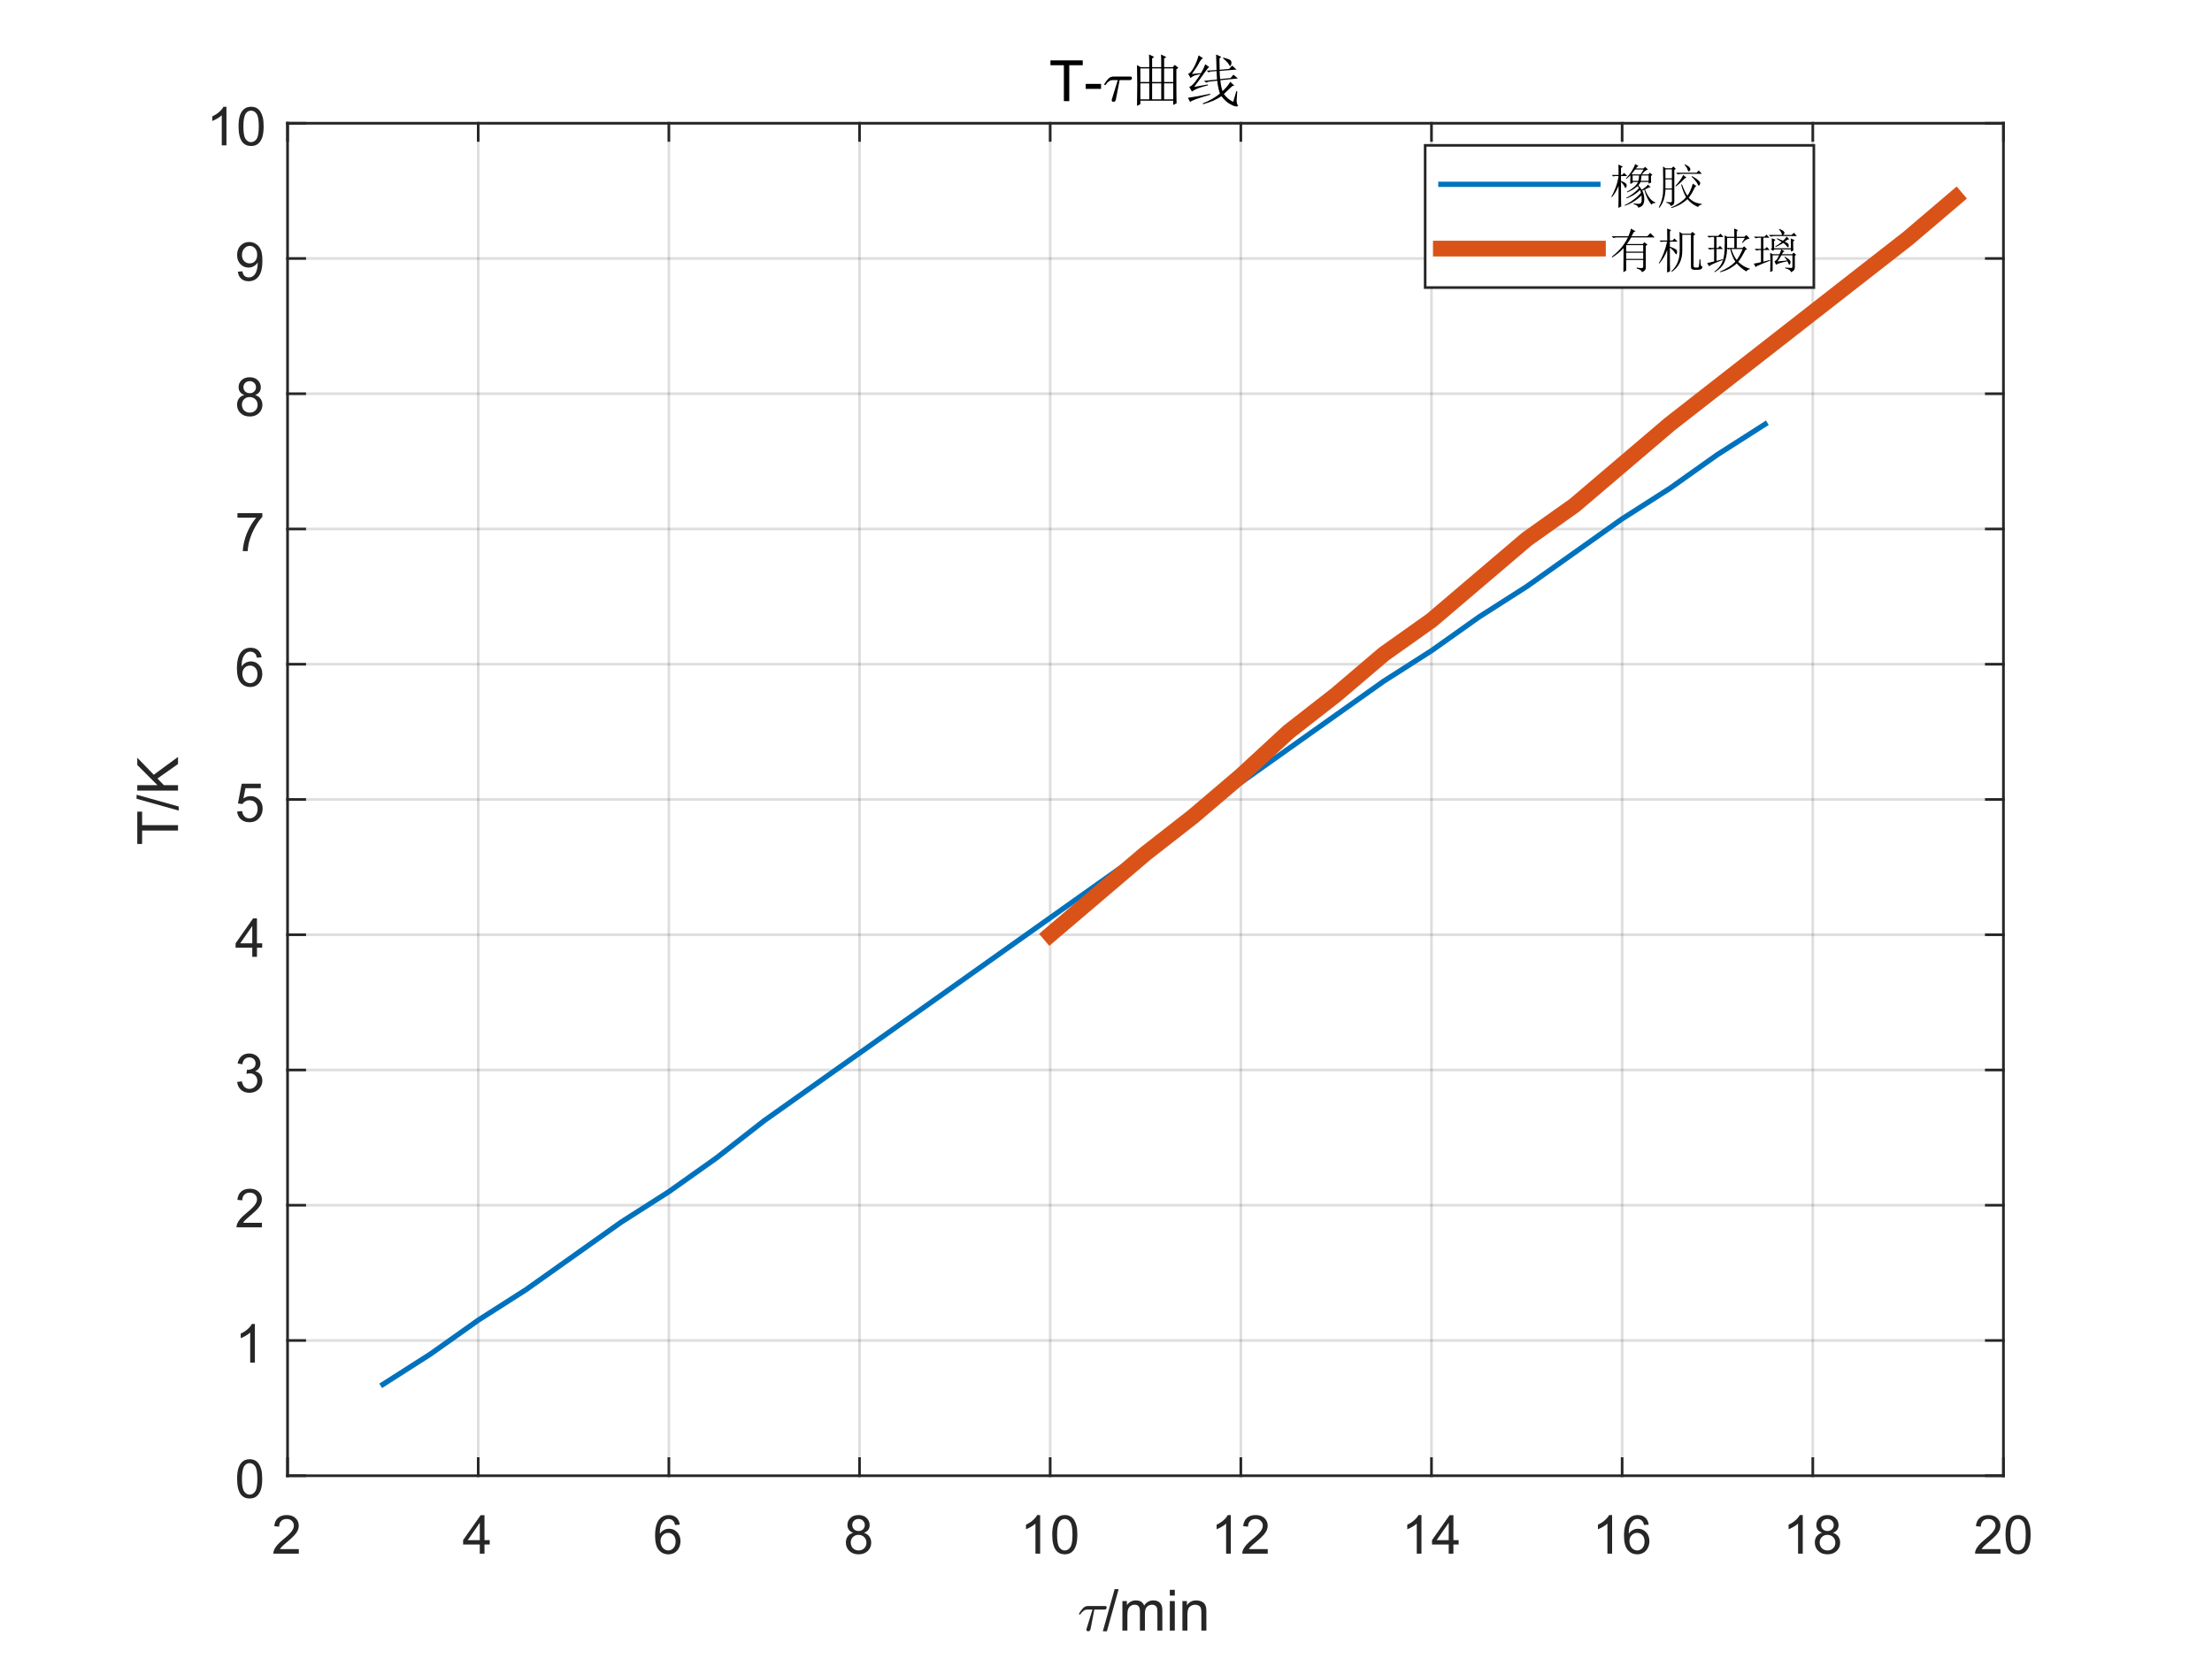<?xml version="1.0"?>
<!DOCTYPE svg PUBLIC '-//W3C//DTD SVG 1.0//EN'
          'http://www.w3.org/TR/2001/REC-SVG-20010904/DTD/svg10.dtd'>
<svg xmlns:xlink="http://www.w3.org/1999/xlink" style="fill-opacity:1; color-rendering:auto; color-interpolation:auto; stroke:black; text-rendering:auto; stroke-linecap:square; stroke-miterlimit:10; stroke-opacity:1; shape-rendering:auto; fill:black; stroke-dasharray:none; font-weight:normal; stroke-width:1; font-family:'Dialog'; font-style:normal; stroke-linejoin:miter; font-size:12px; stroke-dashoffset:0; image-rendering:auto;" width="700" height="525" xmlns="http://www.w3.org/2000/svg"
><rect width="100%" height="100%" fill="#333333" stroke="none"/><!--Generated by the Batik Graphics2D SVG Generator--><defs id="genericDefs"
  /><g
  ><defs id="defs1"
    ><clipPath clipPathUnits="userSpaceOnUse" id="clipPath1"
      ><path d="M0 0 L700 0 L700 525 L0 525 L0 0 Z"
      /></clipPath
    ></defs
    ><g style="fill:white; stroke:white;"
    ><rect x="0" y="0" width="700" style="clip-path:url(#clipPath1); stroke:none;" height="525"
    /></g
    ><g style="fill:white; text-rendering:optimizeSpeed; color-rendering:optimizeSpeed; image-rendering:optimizeSpeed; shape-rendering:crispEdges; color-interpolation:sRGB; stroke:white;"
    ><rect x="0" width="700" height="525" y="0" style="stroke:none;"
      /><path style="stroke:none;" d="M91 467 L634 467 L634 39 L91 39 Z"
    /></g
    ><g style="stroke-linecap:butt; fill-opacity:0.149; fill:rgb(38,38,38); text-rendering:geometricPrecision; color-rendering:optimizeQuality; image-rendering:optimizeQuality; stroke-linejoin:round; color-interpolation:linearRGB; stroke:rgb(38,38,38); stroke-width:0.833; stroke-opacity:0.149;"
    ><line y2="39" style="fill:none;" x1="91" x2="91" y1="467"
      /><line y2="39" style="fill:none;" x1="151.333" x2="151.333" y1="467"
      /><line y2="39" style="fill:none;" x1="211.667" x2="211.667" y1="467"
      /><line y2="39" style="fill:none;" x1="272" x2="272" y1="467"
      /><line y2="39" style="fill:none;" x1="332.333" x2="332.333" y1="467"
      /><line y2="39" style="fill:none;" x1="392.667" x2="392.667" y1="467"
      /><line y2="39" style="fill:none;" x1="453" x2="453" y1="467"
      /><line y2="39" style="fill:none;" x1="513.333" x2="513.333" y1="467"
      /><line y2="39" style="fill:none;" x1="573.667" x2="573.667" y1="467"
      /><line y2="39" style="fill:none;" x1="634" x2="634" y1="467"
      /><line y2="467" style="fill:none;" x1="634" x2="91" y1="467"
      /><line y2="424.2" style="fill:none;" x1="634" x2="91" y1="424.2"
      /><line y2="381.4" style="fill:none;" x1="634" x2="91" y1="381.4"
      /><line y2="338.6" style="fill:none;" x1="634" x2="91" y1="338.6"
      /><line y2="295.8" style="fill:none;" x1="634" x2="91" y1="295.8"
      /><line y2="253" style="fill:none;" x1="634" x2="91" y1="253"
      /><line y2="210.2" style="fill:none;" x1="634" x2="91" y1="210.2"
      /><line y2="167.4" style="fill:none;" x1="634" x2="91" y1="167.4"
      /><line y2="124.6" style="fill:none;" x1="634" x2="91" y1="124.6"
      /><line y2="81.8" style="fill:none;" x1="634" x2="91" y1="81.8"
      /><line y2="39" style="fill:none;" x1="634" x2="91" y1="39"
      /><line x1="91" x2="634" y1="467" style="stroke-linecap:square; fill-opacity:1; fill:none; stroke-opacity:1;" y2="467"
      /><line x1="91" x2="634" y1="39" style="stroke-linecap:square; fill-opacity:1; fill:none; stroke-opacity:1;" y2="39"
      /><line x1="91" x2="91" y1="467" style="stroke-linecap:square; fill-opacity:1; fill:none; stroke-opacity:1;" y2="461.57"
      /><line x1="151.333" x2="151.333" y1="467" style="stroke-linecap:square; fill-opacity:1; fill:none; stroke-opacity:1;" y2="461.57"
      /><line x1="211.667" x2="211.667" y1="467" style="stroke-linecap:square; fill-opacity:1; fill:none; stroke-opacity:1;" y2="461.57"
      /><line x1="272" x2="272" y1="467" style="stroke-linecap:square; fill-opacity:1; fill:none; stroke-opacity:1;" y2="461.57"
      /><line x1="332.333" x2="332.333" y1="467" style="stroke-linecap:square; fill-opacity:1; fill:none; stroke-opacity:1;" y2="461.57"
      /><line x1="392.667" x2="392.667" y1="467" style="stroke-linecap:square; fill-opacity:1; fill:none; stroke-opacity:1;" y2="461.57"
      /><line x1="453" x2="453" y1="467" style="stroke-linecap:square; fill-opacity:1; fill:none; stroke-opacity:1;" y2="461.57"
      /><line x1="513.333" x2="513.333" y1="467" style="stroke-linecap:square; fill-opacity:1; fill:none; stroke-opacity:1;" y2="461.57"
      /><line x1="573.667" x2="573.667" y1="467" style="stroke-linecap:square; fill-opacity:1; fill:none; stroke-opacity:1;" y2="461.57"
      /><line x1="634" x2="634" y1="467" style="stroke-linecap:square; fill-opacity:1; fill:none; stroke-opacity:1;" y2="461.57"
      /><line x1="91" x2="91" y1="39" style="stroke-linecap:square; fill-opacity:1; fill:none; stroke-opacity:1;" y2="44.43"
      /><line x1="151.333" x2="151.333" y1="39" style="stroke-linecap:square; fill-opacity:1; fill:none; stroke-opacity:1;" y2="44.43"
      /><line x1="211.667" x2="211.667" y1="39" style="stroke-linecap:square; fill-opacity:1; fill:none; stroke-opacity:1;" y2="44.43"
      /><line x1="272" x2="272" y1="39" style="stroke-linecap:square; fill-opacity:1; fill:none; stroke-opacity:1;" y2="44.43"
      /><line x1="332.333" x2="332.333" y1="39" style="stroke-linecap:square; fill-opacity:1; fill:none; stroke-opacity:1;" y2="44.43"
      /><line x1="392.667" x2="392.667" y1="39" style="stroke-linecap:square; fill-opacity:1; fill:none; stroke-opacity:1;" y2="44.43"
      /><line x1="453" x2="453" y1="39" style="stroke-linecap:square; fill-opacity:1; fill:none; stroke-opacity:1;" y2="44.43"
      /><line x1="513.333" x2="513.333" y1="39" style="stroke-linecap:square; fill-opacity:1; fill:none; stroke-opacity:1;" y2="44.43"
      /><line x1="573.667" x2="573.667" y1="39" style="stroke-linecap:square; fill-opacity:1; fill:none; stroke-opacity:1;" y2="44.43"
      /><line x1="634" x2="634" y1="39" style="stroke-linecap:square; fill-opacity:1; fill:none; stroke-opacity:1;" y2="44.43"
    /></g
    ><g transform="translate(91,473.667)" style="font-size:17px; fill:rgb(38,38,38); text-rendering:geometricPrecision; color-rendering:optimizeQuality; image-rendering:optimizeQuality; color-interpolation:linearRGB; stroke:rgb(38,38,38);"
    ><path style="stroke:none;" d="M3.562 16.562 L3.562 18 L-4.484 18 Q-4.5 17.453 -4.312 16.969 Q-4 16.141 -3.328 15.344 Q-2.656 14.547 -1.375 13.5 Q0.609 11.875 1.305 10.922 Q2 9.969 2 9.125 Q2 8.234 1.367 7.625 Q0.734 7.016 -0.281 7.016 Q-1.359 7.016 -2.008 7.664 Q-2.656 8.312 -2.672 9.453 L-4.203 9.297 Q-4.047 7.578 -3.016 6.68 Q-1.984 5.781 -0.25 5.781 Q1.5 5.781 2.523 6.75 Q3.547 7.719 3.547 9.156 Q3.547 9.891 3.242 10.594 Q2.938 11.297 2.25 12.078 Q1.562 12.859 -0.047 14.219 Q-1.391 15.359 -1.773 15.758 Q-2.156 16.156 -2.406 16.562 L3.562 16.562 Z"
    /></g
    ><g transform="translate(151.333,473.667)" style="font-size:17px; fill:rgb(38,38,38); text-rendering:geometricPrecision; color-rendering:optimizeQuality; image-rendering:optimizeQuality; color-interpolation:linearRGB; stroke:rgb(38,38,38);"
    ><path style="stroke:none;" d="M0.5 18 L0.5 15.094 L-4.781 15.094 L-4.781 13.719 L0.766 5.828 L1.984 5.828 L1.984 13.719 L3.641 13.719 L3.641 15.094 L1.984 15.094 L1.984 18 L0.5 18 ZM0.5 13.719 L0.5 8.234 L-3.312 13.719 L0.5 13.719 Z"
    /></g
    ><g transform="translate(211.667,473.667)" style="font-size:17px; fill:rgb(38,38,38); text-rendering:geometricPrecision; color-rendering:optimizeQuality; image-rendering:optimizeQuality; color-interpolation:linearRGB; stroke:rgb(38,38,38);"
    ><path style="stroke:none;" d="M3.453 8.812 L1.969 8.922 Q1.781 8.047 1.406 7.656 Q0.797 7.016 -0.078 7.016 Q-0.797 7.016 -1.344 7.406 Q-2.047 7.922 -2.453 8.906 Q-2.859 9.891 -2.875 11.719 Q-2.328 10.906 -1.555 10.508 Q-0.781 10.109 0.078 10.109 Q1.578 10.109 2.625 11.211 Q3.672 12.312 3.672 14.047 Q3.672 15.188 3.18 16.172 Q2.688 17.156 1.82 17.68 Q0.953 18.203 -0.141 18.203 Q-2 18.203 -3.18 16.828 Q-4.359 15.453 -4.359 12.312 Q-4.359 8.781 -3.062 7.172 Q-1.922 5.781 0 5.781 Q1.438 5.781 2.359 6.586 Q3.281 7.391 3.453 8.812 ZM-2.641 14.062 Q-2.641 14.828 -2.312 15.531 Q-1.984 16.234 -1.398 16.609 Q-0.812 16.984 -0.156 16.984 Q0.781 16.984 1.461 16.219 Q2.141 15.453 2.141 14.141 Q2.141 12.875 1.469 12.148 Q0.797 11.422 -0.219 11.422 Q-1.234 11.422 -1.938 12.148 Q-2.641 12.875 -2.641 14.062 Z"
    /></g
    ><g transform="translate(272,473.667)" style="font-size:17px; fill:rgb(38,38,38); text-rendering:geometricPrecision; color-rendering:optimizeQuality; image-rendering:optimizeQuality; color-interpolation:linearRGB; stroke:rgb(38,38,38);"
    ><path style="stroke:none;" d="M-2 11.406 Q-2.922 11.062 -3.375 10.43 Q-3.828 9.797 -3.828 8.922 Q-3.828 7.594 -2.867 6.688 Q-1.906 5.781 -0.328 5.781 Q1.266 5.781 2.234 6.703 Q3.203 7.625 3.203 8.953 Q3.203 9.812 2.766 10.438 Q2.328 11.062 1.422 11.406 Q2.531 11.766 3.117 12.578 Q3.703 13.391 3.703 14.516 Q3.703 16.078 2.602 17.141 Q1.5 18.203 -0.297 18.203 Q-2.109 18.203 -3.211 17.141 Q-4.312 16.078 -4.312 14.484 Q-4.312 13.297 -3.711 12.492 Q-3.109 11.688 -2 11.406 ZM-2.297 8.875 Q-2.297 9.734 -1.742 10.281 Q-1.188 10.828 -0.297 10.828 Q0.562 10.828 1.117 10.281 Q1.672 9.734 1.672 8.953 Q1.672 8.125 1.102 7.57 Q0.531 7.016 -0.312 7.016 Q-1.172 7.016 -1.734 7.562 Q-2.297 8.109 -2.297 8.875 ZM-2.781 14.484 Q-2.781 15.125 -2.477 15.727 Q-2.172 16.328 -1.57 16.656 Q-0.969 16.984 -0.281 16.984 Q0.781 16.984 1.484 16.289 Q2.188 15.594 2.188 14.531 Q2.188 13.453 1.469 12.75 Q0.75 12.047 -0.328 12.047 Q-1.391 12.047 -2.086 12.742 Q-2.781 13.438 -2.781 14.484 Z"
    /></g
    ><g transform="translate(332.333,473.667)" style="font-size:17px; fill:rgb(38,38,38); text-rendering:geometricPrecision; color-rendering:optimizeQuality; image-rendering:optimizeQuality; color-interpolation:linearRGB; stroke:rgb(38,38,38);"
    ><path style="stroke:none;" d="M-3.172 18 L-4.656 18 L-4.656 8.484 Q-5.203 9 -6.078 9.508 Q-6.953 10.016 -7.656 10.281 L-7.656 8.828 Q-6.391 8.25 -5.453 7.406 Q-4.516 6.562 -4.125 5.781 L-3.172 5.781 L-3.172 18 ZM0.658 12 Q0.658 9.844 1.103 8.523 Q1.548 7.203 2.423 6.492 Q3.298 5.781 4.627 5.781 Q5.611 5.781 6.345 6.172 Q7.08 6.562 7.564 7.312 Q8.048 8.062 8.322 9.125 Q8.595 10.188 8.595 12 Q8.595 14.141 8.158 15.453 Q7.72 16.766 6.845 17.484 Q5.97 18.203 4.627 18.203 Q2.861 18.203 1.861 16.953 Q0.658 15.422 0.658 12 ZM2.189 12 Q2.189 15 2.892 15.992 Q3.595 16.984 4.627 16.984 Q5.658 16.984 6.361 15.984 Q7.064 14.984 7.064 12 Q7.064 9 6.361 8.008 Q5.658 7.016 4.611 7.016 Q3.58 7.016 2.97 7.891 Q2.189 9 2.189 12 Z"
    /></g
    ><g transform="translate(392.667,473.667)" style="font-size:17px; fill:rgb(38,38,38); text-rendering:geometricPrecision; color-rendering:optimizeQuality; image-rendering:optimizeQuality; color-interpolation:linearRGB; stroke:rgb(38,38,38);"
    ><path style="stroke:none;" d="M-3.172 18 L-4.656 18 L-4.656 8.484 Q-5.203 9 -6.078 9.508 Q-6.953 10.016 -7.656 10.281 L-7.656 8.828 Q-6.391 8.25 -5.453 7.406 Q-4.516 6.562 -4.125 5.781 L-3.172 5.781 L-3.172 18 ZM8.517 16.562 L8.517 18 L0.47 18 Q0.455 17.453 0.642 16.969 Q0.955 16.141 1.627 15.344 Q2.298 14.547 3.58 13.5 Q5.564 11.875 6.259 10.922 Q6.955 9.969 6.955 9.125 Q6.955 8.234 6.322 7.625 Q5.689 7.016 4.673 7.016 Q3.595 7.016 2.947 7.664 Q2.298 8.312 2.283 9.453 L0.751 9.297 Q0.908 7.578 1.939 6.68 Q2.97 5.781 4.705 5.781 Q6.455 5.781 7.478 6.75 Q8.502 7.719 8.502 9.156 Q8.502 9.891 8.197 10.594 Q7.892 11.297 7.205 12.078 Q6.517 12.859 4.908 14.219 Q3.564 15.359 3.181 15.758 Q2.798 16.156 2.548 16.562 L8.517 16.562 Z"
    /></g
    ><g transform="translate(453,473.667)" style="font-size:17px; fill:rgb(38,38,38); text-rendering:geometricPrecision; color-rendering:optimizeQuality; image-rendering:optimizeQuality; color-interpolation:linearRGB; stroke:rgb(38,38,38);"
    ><path style="stroke:none;" d="M-3.172 18 L-4.656 18 L-4.656 8.484 Q-5.203 9 -6.078 9.508 Q-6.953 10.016 -7.656 10.281 L-7.656 8.828 Q-6.391 8.25 -5.453 7.406 Q-4.516 6.562 -4.125 5.781 L-3.172 5.781 L-3.172 18 ZM5.455 18 L5.455 15.094 L0.173 15.094 L0.173 13.719 L5.72 5.828 L6.939 5.828 L6.939 13.719 L8.595 13.719 L8.595 15.094 L6.939 15.094 L6.939 18 L5.455 18 ZM5.455 13.719 L5.455 8.234 L1.642 13.719 L5.455 13.719 Z"
    /></g
    ><g transform="translate(513.333,473.667)" style="font-size:17px; fill:rgb(38,38,38); text-rendering:geometricPrecision; color-rendering:optimizeQuality; image-rendering:optimizeQuality; color-interpolation:linearRGB; stroke:rgb(38,38,38);"
    ><path style="stroke:none;" d="M-3.172 18 L-4.656 18 L-4.656 8.484 Q-5.203 9 -6.078 9.508 Q-6.953 10.016 -7.656 10.281 L-7.656 8.828 Q-6.391 8.25 -5.453 7.406 Q-4.516 6.562 -4.125 5.781 L-3.172 5.781 L-3.172 18 ZM8.408 8.812 L6.923 8.922 Q6.736 8.047 6.361 7.656 Q5.752 7.016 4.877 7.016 Q4.158 7.016 3.611 7.406 Q2.908 7.922 2.502 8.906 Q2.095 9.891 2.08 11.719 Q2.627 10.906 3.4 10.508 Q4.173 10.109 5.033 10.109 Q6.533 10.109 7.58 11.211 Q8.627 12.312 8.627 14.047 Q8.627 15.188 8.134 16.172 Q7.642 17.156 6.775 17.68 Q5.908 18.203 4.814 18.203 Q2.955 18.203 1.775 16.828 Q0.595 15.453 0.595 12.312 Q0.595 8.781 1.892 7.172 Q3.033 5.781 4.955 5.781 Q6.392 5.781 7.314 6.586 Q8.236 7.391 8.408 8.812 ZM2.314 14.062 Q2.314 14.828 2.642 15.531 Q2.97 16.234 3.556 16.609 Q4.142 16.984 4.798 16.984 Q5.736 16.984 6.415 16.219 Q7.095 15.453 7.095 14.141 Q7.095 12.875 6.423 12.148 Q5.752 11.422 4.736 11.422 Q3.72 11.422 3.017 12.148 Q2.314 12.875 2.314 14.062 Z"
    /></g
    ><g transform="translate(573.667,473.667)" style="font-size:17px; fill:rgb(38,38,38); text-rendering:geometricPrecision; color-rendering:optimizeQuality; image-rendering:optimizeQuality; color-interpolation:linearRGB; stroke:rgb(38,38,38);"
    ><path style="stroke:none;" d="M-3.172 18 L-4.656 18 L-4.656 8.484 Q-5.203 9 -6.078 9.508 Q-6.953 10.016 -7.656 10.281 L-7.656 8.828 Q-6.391 8.25 -5.453 7.406 Q-4.516 6.562 -4.125 5.781 L-3.172 5.781 L-3.172 18 ZM2.955 11.406 Q2.033 11.062 1.58 10.43 Q1.127 9.797 1.127 8.922 Q1.127 7.594 2.087 6.688 Q3.048 5.781 4.627 5.781 Q6.22 5.781 7.189 6.703 Q8.158 7.625 8.158 8.953 Q8.158 9.812 7.72 10.438 Q7.283 11.062 6.377 11.406 Q7.486 11.766 8.072 12.578 Q8.658 13.391 8.658 14.516 Q8.658 16.078 7.556 17.141 Q6.455 18.203 4.658 18.203 Q2.845 18.203 1.744 17.141 Q0.642 16.078 0.642 14.484 Q0.642 13.297 1.244 12.492 Q1.845 11.688 2.955 11.406 ZM2.658 8.875 Q2.658 9.734 3.212 10.281 Q3.767 10.828 4.658 10.828 Q5.517 10.828 6.072 10.281 Q6.627 9.734 6.627 8.953 Q6.627 8.125 6.056 7.57 Q5.486 7.016 4.642 7.016 Q3.783 7.016 3.22 7.562 Q2.658 8.109 2.658 8.875 ZM2.173 14.484 Q2.173 15.125 2.478 15.727 Q2.783 16.328 3.384 16.656 Q3.986 16.984 4.673 16.984 Q5.736 16.984 6.439 16.289 Q7.142 15.594 7.142 14.531 Q7.142 13.453 6.423 12.75 Q5.705 12.047 4.627 12.047 Q3.564 12.047 2.869 12.742 Q2.173 13.438 2.173 14.484 Z"
    /></g
    ><g transform="translate(634,473.667)" style="font-size:17px; fill:rgb(38,38,38); text-rendering:geometricPrecision; color-rendering:optimizeQuality; image-rendering:optimizeQuality; color-interpolation:linearRGB; stroke:rgb(38,38,38);"
    ><path style="stroke:none;" d="M-0.938 16.562 L-0.938 18 L-8.984 18 Q-9 17.453 -8.812 16.969 Q-8.5 16.141 -7.828 15.344 Q-7.156 14.547 -5.875 13.5 Q-3.891 11.875 -3.195 10.922 Q-2.5 9.969 -2.5 9.125 Q-2.5 8.234 -3.133 7.625 Q-3.766 7.016 -4.781 7.016 Q-5.859 7.016 -6.508 7.664 Q-7.156 8.312 -7.172 9.453 L-8.703 9.297 Q-8.547 7.578 -7.516 6.68 Q-6.484 5.781 -4.75 5.781 Q-3 5.781 -1.977 6.75 Q-0.953 7.719 -0.953 9.156 Q-0.953 9.891 -1.258 10.594 Q-1.562 11.297 -2.25 12.078 Q-2.938 12.859 -4.547 14.219 Q-5.891 15.359 -6.273 15.758 Q-6.656 16.156 -6.906 16.562 L-0.938 16.562 ZM0.658 12 Q0.658 9.844 1.103 8.523 Q1.548 7.203 2.423 6.492 Q3.298 5.781 4.627 5.781 Q5.611 5.781 6.345 6.172 Q7.08 6.562 7.564 7.312 Q8.048 8.062 8.322 9.125 Q8.595 10.188 8.595 12 Q8.595 14.141 8.158 15.453 Q7.72 16.766 6.845 17.484 Q5.97 18.203 4.627 18.203 Q2.861 18.203 1.861 16.953 Q0.658 15.422 0.658 12 ZM2.189 12 Q2.189 15 2.892 15.992 Q3.595 16.984 4.627 16.984 Q5.658 16.984 6.361 15.984 Q7.064 14.984 7.064 12 Q7.064 9 6.361 8.008 Q5.658 7.016 4.611 7.016 Q3.58 7.016 2.97 7.891 Q2.189 9 2.189 12 Z"
    /></g
    ><g transform="translate(341,516)" style="font-size:18px; fill:rgb(38,38,38); text-rendering:geometricPrecision; color-rendering:optimizeQuality; image-rendering:optimizeQuality; font-family:'mwb_cmmi10'; color-interpolation:linearRGB; stroke:rgb(38,38,38);"
    ><path style="stroke:none;" d="M2.797 -0.266 Q2.797 -0.391 2.828 -0.469 L4.719 -6.641 L3.094 -6.641 Q2.438 -6.641 1.867 -6.227 Q1.297 -5.812 0.922 -5.188 Q0.875 -5.109 0.812 -5.109 L0.594 -5.109 Q0.438 -5.109 0.438 -5.297 Q0.438 -5.328 0.469 -5.391 Q1.062 -6.406 1.734 -7.086 Q2.406 -7.766 3.25 -7.766 L8.766 -7.766 Q8.953 -7.766 9.086 -7.633 Q9.219 -7.5 9.219 -7.297 Q9.219 -7.047 9.031 -6.844 Q8.844 -6.641 8.562 -6.641 L5.312 -6.641 L4.109 -0.438 Q4.031 -0.141 3.836 0.047 Q3.641 0.234 3.344 0.234 Q3.125 0.234 2.961 0.094 Q2.797 -0.047 2.797 -0.266 Z"
    /></g
    ><g transform="translate(349,516)" style="font-size:18px; fill:rgb(38,38,38); text-rendering:geometricPrecision; color-rendering:optimizeQuality; image-rendering:optimizeQuality; color-interpolation:linearRGB; stroke:rgb(38,38,38);"
    ><path style="stroke:none;" d="M0 0.219 L3.734 -13.109 L5 -13.109 L1.281 0.219 L0 0.219 ZM6.189 0 L6.189 -9.328 L7.61 -9.328 L7.61 -8.031 Q8.048 -8.703 8.774 -9.125 Q9.501 -9.547 10.438 -9.547 Q11.47 -9.547 12.134 -9.117 Q12.798 -8.688 13.063 -7.906 Q14.173 -9.547 15.954 -9.547 Q17.345 -9.547 18.087 -8.773 Q18.829 -8 18.829 -6.406 L18.829 0 L17.267 0 L17.267 -5.875 Q17.267 -6.828 17.11 -7.25 Q16.954 -7.672 16.548 -7.922 Q16.142 -8.172 15.595 -8.172 Q14.61 -8.172 13.962 -7.516 Q13.313 -6.859 13.313 -5.422 L13.313 0 L11.735 0 L11.735 -6.062 Q11.735 -7.125 11.345 -7.648 Q10.954 -8.172 10.079 -8.172 Q9.407 -8.172 8.845 -7.82 Q8.282 -7.469 8.024 -6.797 Q7.767 -6.125 7.767 -4.844 L7.767 0 L6.189 0 ZM21.198 -11.062 L21.198 -12.891 L22.776 -12.891 L22.776 -11.062 L21.198 -11.062 ZM21.198 0 L21.198 -9.328 L22.776 -9.328 L22.776 0 L21.198 0 ZM25.182 0 L25.182 -9.328 L26.604 -9.328 L26.604 -8 Q27.635 -9.547 29.572 -9.547 Q30.416 -9.547 31.127 -9.242 Q31.838 -8.938 32.19 -8.445 Q32.541 -7.953 32.682 -7.281 Q32.76 -6.844 32.76 -5.734 L32.76 0 L31.182 0 L31.182 -5.672 Q31.182 -6.641 31.002 -7.125 Q30.822 -7.609 30.346 -7.891 Q29.869 -8.172 29.244 -8.172 Q28.229 -8.172 27.494 -7.531 Q26.76 -6.891 26.76 -5.094 L26.76 0 L25.182 0 Z"
    /></g
    ><g style="fill:rgb(38,38,38); text-rendering:geometricPrecision; color-rendering:optimizeQuality; image-rendering:optimizeQuality; stroke-linejoin:round; color-interpolation:linearRGB; stroke:rgb(38,38,38); stroke-width:0.833;"
    ><line y2="39" style="fill:none;" x1="91" x2="91" y1="467"
      /><line y2="39" style="fill:none;" x1="634" x2="634" y1="467"
      /><line y2="467" style="fill:none;" x1="91" x2="96.43" y1="467"
      /><line y2="424.2" style="fill:none;" x1="91" x2="96.43" y1="424.2"
      /><line y2="381.4" style="fill:none;" x1="91" x2="96.43" y1="381.4"
      /><line y2="338.6" style="fill:none;" x1="91" x2="96.43" y1="338.6"
      /><line y2="295.8" style="fill:none;" x1="91" x2="96.43" y1="295.8"
      /><line y2="253" style="fill:none;" x1="91" x2="96.43" y1="253"
      /><line y2="210.2" style="fill:none;" x1="91" x2="96.43" y1="210.2"
      /><line y2="167.4" style="fill:none;" x1="91" x2="96.43" y1="167.4"
      /><line y2="124.6" style="fill:none;" x1="91" x2="96.43" y1="124.6"
      /><line y2="81.8" style="fill:none;" x1="91" x2="96.43" y1="81.8"
      /><line y2="39" style="fill:none;" x1="91" x2="96.43" y1="39"
      /><line y2="467" style="fill:none;" x1="634" x2="628.57" y1="467"
      /><line y2="424.2" style="fill:none;" x1="634" x2="628.57" y1="424.2"
      /><line y2="381.4" style="fill:none;" x1="634" x2="628.57" y1="381.4"
      /><line y2="338.6" style="fill:none;" x1="634" x2="628.57" y1="338.6"
      /><line y2="295.8" style="fill:none;" x1="634" x2="628.57" y1="295.8"
      /><line y2="253" style="fill:none;" x1="634" x2="628.57" y1="253"
      /><line y2="210.2" style="fill:none;" x1="634" x2="628.57" y1="210.2"
      /><line y2="167.4" style="fill:none;" x1="634" x2="628.57" y1="167.4"
      /><line y2="124.6" style="fill:none;" x1="634" x2="628.57" y1="124.6"
      /><line y2="81.8" style="fill:none;" x1="634" x2="628.57" y1="81.8"
      /><line y2="39" style="fill:none;" x1="634" x2="628.57" y1="39"
    /></g
    ><g transform="translate(84.333,467)" style="font-size:17px; fill:rgb(38,38,38); text-rendering:geometricPrecision; color-rendering:optimizeQuality; image-rendering:optimizeQuality; color-interpolation:linearRGB; stroke:rgb(38,38,38);"
    ><path style="stroke:none;" d="M-9.297 1 Q-9.297 -1.156 -8.852 -2.477 Q-8.406 -3.797 -7.531 -4.508 Q-6.656 -5.219 -5.328 -5.219 Q-4.344 -5.219 -3.609 -4.828 Q-2.875 -4.438 -2.391 -3.688 Q-1.906 -2.938 -1.633 -1.875 Q-1.359 -0.812 -1.359 1 Q-1.359 3.141 -1.797 4.453 Q-2.234 5.766 -3.109 6.484 Q-3.984 7.203 -5.328 7.203 Q-7.094 7.203 -8.094 5.953 Q-9.297 4.422 -9.297 1 ZM-7.766 1 Q-7.766 4 -7.062 4.992 Q-6.359 5.984 -5.328 5.984 Q-4.297 5.984 -3.594 4.984 Q-2.891 3.984 -2.891 1 Q-2.891 -2 -3.594 -2.992 Q-4.297 -3.984 -5.344 -3.984 Q-6.375 -3.984 -6.984 -3.109 Q-7.766 -2 -7.766 1 Z"
    /></g
    ><g transform="translate(84.333,424.2)" style="font-size:17px; fill:rgb(38,38,38); text-rendering:geometricPrecision; color-rendering:optimizeQuality; image-rendering:optimizeQuality; color-interpolation:linearRGB; stroke:rgb(38,38,38);"
    ><path style="stroke:none;" d="M-3.672 7 L-5.156 7 L-5.156 -2.516 Q-5.703 -2 -6.578 -1.492 Q-7.453 -0.984 -8.156 -0.719 L-8.156 -2.172 Q-6.891 -2.75 -5.953 -3.594 Q-5.016 -4.438 -4.625 -5.219 L-3.672 -5.219 L-3.672 7 Z"
    /></g
    ><g transform="translate(84.333,381.4)" style="font-size:17px; fill:rgb(38,38,38); text-rendering:geometricPrecision; color-rendering:optimizeQuality; image-rendering:optimizeQuality; color-interpolation:linearRGB; stroke:rgb(38,38,38);"
    ><path style="stroke:none;" d="M-1.438 5.562 L-1.438 7 L-9.484 7 Q-9.5 6.453 -9.312 5.969 Q-9 5.141 -8.328 4.344 Q-7.656 3.547 -6.375 2.5 Q-4.391 0.875 -3.695 -0.078 Q-3 -1.031 -3 -1.875 Q-3 -2.766 -3.633 -3.375 Q-4.266 -3.984 -5.281 -3.984 Q-6.359 -3.984 -7.008 -3.336 Q-7.656 -2.688 -7.672 -1.547 L-9.203 -1.703 Q-9.047 -3.422 -8.016 -4.32 Q-6.984 -5.219 -5.25 -5.219 Q-3.5 -5.219 -2.477 -4.25 Q-1.453 -3.281 -1.453 -1.844 Q-1.453 -1.109 -1.758 -0.406 Q-2.062 0.297 -2.75 1.078 Q-3.438 1.859 -5.047 3.219 Q-6.391 4.359 -6.773 4.758 Q-7.156 5.156 -7.406 5.562 L-1.438 5.562 Z"
    /></g
    ><g transform="translate(84.333,338.6)" style="font-size:17px; fill:rgb(38,38,38); text-rendering:geometricPrecision; color-rendering:optimizeQuality; image-rendering:optimizeQuality; color-interpolation:linearRGB; stroke:rgb(38,38,38);"
    ><path style="stroke:none;" d="M-9.281 3.781 L-7.797 3.594 Q-7.531 4.859 -6.914 5.422 Q-6.297 5.984 -5.406 5.984 Q-4.359 5.984 -3.633 5.25 Q-2.906 4.516 -2.906 3.438 Q-2.906 2.406 -3.578 1.742 Q-4.25 1.078 -5.281 1.078 Q-5.703 1.078 -6.344 1.234 L-6.172 -0.078 Q-6.031 -0.062 -5.938 -0.062 Q-4.984 -0.062 -4.219 -0.555 Q-3.453 -1.047 -3.453 -2.094 Q-3.453 -2.906 -4.008 -3.445 Q-4.562 -3.984 -5.438 -3.984 Q-6.312 -3.984 -6.891 -3.438 Q-7.469 -2.891 -7.641 -1.797 L-9.141 -2.062 Q-8.859 -3.562 -7.891 -4.391 Q-6.922 -5.219 -5.469 -5.219 Q-4.484 -5.219 -3.641 -4.789 Q-2.797 -4.359 -2.359 -3.625 Q-1.922 -2.891 -1.922 -2.062 Q-1.922 -1.266 -2.344 -0.617 Q-2.766 0.031 -3.594 0.406 Q-2.516 0.656 -1.914 1.445 Q-1.312 2.234 -1.312 3.406 Q-1.312 5 -2.477 6.109 Q-3.641 7.219 -5.422 7.219 Q-7.016 7.219 -8.078 6.266 Q-9.141 5.312 -9.281 3.781 Z"
    /></g
    ><g transform="translate(84.333,295.8)" style="font-size:17px; fill:rgb(38,38,38); text-rendering:geometricPrecision; color-rendering:optimizeQuality; image-rendering:optimizeQuality; color-interpolation:linearRGB; stroke:rgb(38,38,38);"
    ><path style="stroke:none;" d="M-4.5 7 L-4.5 4.094 L-9.781 4.094 L-9.781 2.719 L-4.234 -5.172 L-3.016 -5.172 L-3.016 2.719 L-1.359 2.719 L-1.359 4.094 L-3.016 4.094 L-3.016 7 L-4.5 7 ZM-4.5 2.719 L-4.5 -2.766 L-8.312 2.719 L-4.5 2.719 Z"
    /></g
    ><g transform="translate(84.333,253)" style="font-size:17px; fill:rgb(38,38,38); text-rendering:geometricPrecision; color-rendering:optimizeQuality; image-rendering:optimizeQuality; color-interpolation:linearRGB; stroke:rgb(38,38,38);"
    ><path style="stroke:none;" d="M-9.297 3.812 L-7.719 3.672 Q-7.547 4.828 -6.914 5.406 Q-6.281 5.984 -5.391 5.984 Q-4.312 5.984 -3.562 5.172 Q-2.812 4.359 -2.812 3 Q-2.812 1.734 -3.531 0.992 Q-4.25 0.25 -5.406 0.25 Q-6.125 0.25 -6.711 0.578 Q-7.297 0.906 -7.625 1.438 L-9.031 1.25 L-7.844 -5 L-1.797 -5 L-1.797 -3.578 L-6.656 -3.578 L-7.312 -0.312 Q-6.219 -1.062 -5.016 -1.062 Q-3.422 -1.062 -2.32 0.039 Q-1.219 1.141 -1.219 2.875 Q-1.219 4.531 -2.188 5.734 Q-3.359 7.203 -5.391 7.203 Q-7.047 7.203 -8.094 6.273 Q-9.141 5.344 -9.297 3.812 Z"
    /></g
    ><g transform="translate(84.333,210.2)" style="font-size:17px; fill:rgb(38,38,38); text-rendering:geometricPrecision; color-rendering:optimizeQuality; image-rendering:optimizeQuality; color-interpolation:linearRGB; stroke:rgb(38,38,38);"
    ><path style="stroke:none;" d="M-1.547 -2.188 L-3.031 -2.078 Q-3.219 -2.953 -3.594 -3.344 Q-4.203 -3.984 -5.078 -3.984 Q-5.797 -3.984 -6.344 -3.594 Q-7.047 -3.078 -7.453 -2.094 Q-7.859 -1.109 -7.875 0.719 Q-7.328 -0.094 -6.555 -0.492 Q-5.781 -0.891 -4.922 -0.891 Q-3.422 -0.891 -2.375 0.211 Q-1.328 1.312 -1.328 3.047 Q-1.328 4.188 -1.82 5.172 Q-2.312 6.156 -3.18 6.68 Q-4.047 7.203 -5.141 7.203 Q-7 7.203 -8.18 5.828 Q-9.359 4.453 -9.359 1.312 Q-9.359 -2.219 -8.062 -3.828 Q-6.922 -5.219 -5 -5.219 Q-3.562 -5.219 -2.641 -4.414 Q-1.719 -3.609 -1.547 -2.188 ZM-7.641 3.062 Q-7.641 3.828 -7.312 4.531 Q-6.984 5.234 -6.398 5.609 Q-5.812 5.984 -5.156 5.984 Q-4.219 5.984 -3.539 5.219 Q-2.859 4.453 -2.859 3.141 Q-2.859 1.875 -3.531 1.148 Q-4.203 0.422 -5.219 0.422 Q-6.234 0.422 -6.938 1.148 Q-7.641 1.875 -7.641 3.062 Z"
    /></g
    ><g transform="translate(84.333,167.4)" style="font-size:17px; fill:rgb(38,38,38); text-rendering:geometricPrecision; color-rendering:optimizeQuality; image-rendering:optimizeQuality; color-interpolation:linearRGB; stroke:rgb(38,38,38);"
    ><path style="stroke:none;" d="M-9.188 -3.578 L-9.188 -5.016 L-1.312 -5.016 L-1.312 -3.844 Q-2.484 -2.609 -3.625 -0.562 Q-4.766 1.484 -5.391 3.656 Q-5.828 5.188 -5.953 7 L-7.5 7 Q-7.469 5.562 -6.93 3.531 Q-6.391 1.5 -5.383 -0.391 Q-4.375 -2.281 -3.234 -3.578 L-9.188 -3.578 Z"
    /></g
    ><g transform="translate(84.333,124.6)" style="font-size:17px; fill:rgb(38,38,38); text-rendering:geometricPrecision; color-rendering:optimizeQuality; image-rendering:optimizeQuality; color-interpolation:linearRGB; stroke:rgb(38,38,38);"
    ><path style="stroke:none;" d="M-7 0.406 Q-7.922 0.062 -8.375 -0.57 Q-8.828 -1.203 -8.828 -2.078 Q-8.828 -3.406 -7.867 -4.312 Q-6.906 -5.219 -5.328 -5.219 Q-3.734 -5.219 -2.766 -4.297 Q-1.797 -3.375 -1.797 -2.047 Q-1.797 -1.188 -2.234 -0.562 Q-2.672 0.062 -3.578 0.406 Q-2.469 0.766 -1.883 1.578 Q-1.297 2.391 -1.297 3.516 Q-1.297 5.078 -2.398 6.141 Q-3.5 7.203 -5.297 7.203 Q-7.109 7.203 -8.211 6.141 Q-9.312 5.078 -9.312 3.484 Q-9.312 2.297 -8.711 1.492 Q-8.109 0.688 -7 0.406 ZM-7.297 -2.125 Q-7.297 -1.266 -6.742 -0.719 Q-6.188 -0.172 -5.297 -0.172 Q-4.438 -0.172 -3.883 -0.719 Q-3.328 -1.266 -3.328 -2.047 Q-3.328 -2.875 -3.898 -3.43 Q-4.469 -3.984 -5.312 -3.984 Q-6.172 -3.984 -6.734 -3.438 Q-7.297 -2.891 -7.297 -2.125 ZM-7.781 3.484 Q-7.781 4.125 -7.477 4.727 Q-7.172 5.328 -6.57 5.656 Q-5.969 5.984 -5.281 5.984 Q-4.219 5.984 -3.516 5.289 Q-2.812 4.594 -2.812 3.531 Q-2.812 2.453 -3.531 1.75 Q-4.25 1.047 -5.328 1.047 Q-6.391 1.047 -7.086 1.742 Q-7.781 2.438 -7.781 3.484 Z"
    /></g
    ><g transform="translate(84.333,81.8)" style="font-size:17px; fill:rgb(38,38,38); text-rendering:geometricPrecision; color-rendering:optimizeQuality; image-rendering:optimizeQuality; color-interpolation:linearRGB; stroke:rgb(38,38,38);"
    ><path style="stroke:none;" d="M-9.062 4.188 L-7.641 4.047 Q-7.453 5.062 -6.938 5.523 Q-6.422 5.984 -5.609 5.984 Q-4.922 5.984 -4.406 5.664 Q-3.891 5.344 -3.555 4.82 Q-3.219 4.297 -3 3.398 Q-2.781 2.5 -2.781 1.578 Q-2.781 1.469 -2.781 1.266 Q-3.234 1.984 -4.008 2.43 Q-4.781 2.875 -5.688 2.875 Q-7.203 2.875 -8.25 1.781 Q-9.297 0.688 -9.297 -1.109 Q-9.297 -2.969 -8.203 -4.094 Q-7.109 -5.219 -5.469 -5.219 Q-4.281 -5.219 -3.297 -4.578 Q-2.312 -3.938 -1.805 -2.758 Q-1.297 -1.578 -1.297 0.672 Q-1.297 3 -1.805 4.383 Q-2.312 5.766 -3.312 6.484 Q-4.312 7.203 -5.656 7.203 Q-7.078 7.203 -7.984 6.414 Q-8.891 5.625 -9.062 4.188 ZM-2.953 -1.188 Q-2.953 -2.469 -3.641 -3.227 Q-4.328 -3.984 -5.281 -3.984 Q-6.281 -3.984 -7.023 -3.172 Q-7.766 -2.359 -7.766 -1.062 Q-7.766 0.109 -7.062 0.828 Q-6.359 1.547 -5.328 1.547 Q-4.281 1.547 -3.617 0.828 Q-2.953 0.109 -2.953 -1.188 Z"
    /></g
    ><g transform="translate(84.333,39)" style="font-size:17px; fill:rgb(38,38,38); text-rendering:geometricPrecision; color-rendering:optimizeQuality; image-rendering:optimizeQuality; color-interpolation:linearRGB; stroke:rgb(38,38,38);"
    ><path style="stroke:none;" d="M-12.672 7 L-14.156 7 L-14.156 -2.516 Q-14.703 -2 -15.578 -1.492 Q-16.453 -0.984 -17.156 -0.719 L-17.156 -2.172 Q-15.891 -2.75 -14.953 -3.594 Q-14.016 -4.438 -13.625 -5.219 L-12.672 -5.219 L-12.672 7 ZM-8.842 1 Q-8.842 -1.156 -8.397 -2.477 Q-7.952 -3.797 -7.077 -4.508 Q-6.202 -5.219 -4.873 -5.219 Q-3.889 -5.219 -3.155 -4.828 Q-2.42 -4.438 -1.936 -3.688 Q-1.452 -2.938 -1.178 -1.875 Q-0.905 -0.812 -0.905 1 Q-0.905 3.141 -1.342 4.453 Q-1.78 5.766 -2.655 6.484 Q-3.53 7.203 -4.873 7.203 Q-6.639 7.203 -7.639 5.953 Q-8.842 4.422 -8.842 1 ZM-7.311 1 Q-7.311 4 -6.608 4.992 Q-5.905 5.984 -4.873 5.984 Q-3.842 5.984 -3.139 4.984 Q-2.436 3.984 -2.436 1 Q-2.436 -2 -3.139 -2.992 Q-3.842 -3.984 -4.889 -3.984 Q-5.92 -3.984 -6.53 -3.109 Q-7.311 -2 -7.311 1 Z"
    /></g
    ><g transform="translate(60.333,253) rotate(-90)" style="font-size:18px; fill:rgb(38,38,38); text-rendering:geometricPrecision; color-rendering:optimizeQuality; image-rendering:optimizeQuality; color-interpolation:linearRGB; stroke:rgb(38,38,38);"
    ><path style="stroke:none;" d="M-9.828 -4 L-9.828 -15.359 L-14.078 -15.359 L-14.078 -16.891 L-3.859 -16.891 L-3.859 -15.359 L-8.125 -15.359 L-8.125 -4 L-9.828 -4 ZM-3.505 -3.781 L0.23 -17.109 L1.495 -17.109 L-2.224 -3.781 L-3.505 -3.781 ZM2.809 -4 L2.809 -16.891 L4.527 -16.891 L4.527 -10.5 L10.918 -16.891 L13.23 -16.891 L7.824 -11.672 L13.465 -4 L11.215 -4 L6.637 -10.516 L4.527 -8.469 L4.527 -4 L2.809 -4 Z"
    /></g
    ><g transform="translate(332,32)" style="text-rendering:geometricPrecision; font-size:18px; color-interpolation:linearRGB; color-rendering:optimizeQuality; image-rendering:optimizeQuality;"
    ><path style="stroke:none;" d="M4.672 0 L4.672 -11.359 L0.422 -11.359 L0.422 -12.891 L10.641 -12.891 L10.641 -11.359 L6.375 -11.359 L6.375 0 L4.672 0 ZM11.573 -3.875 L11.573 -5.453 L16.433 -5.453 L16.433 -3.875 L11.573 -3.875 Z"
    /></g
    ><g transform="translate(349,32)" style="font-size:18px; text-rendering:geometricPrecision; color-rendering:optimizeQuality; image-rendering:optimizeQuality; font-family:'mwb_cmmi10'; color-interpolation:linearRGB;"
    ><path style="stroke:none;" d="M2.797 -0.266 Q2.797 -0.391 2.828 -0.469 L4.719 -6.641 L3.094 -6.641 Q2.438 -6.641 1.867 -6.227 Q1.297 -5.812 0.922 -5.188 Q0.875 -5.109 0.812 -5.109 L0.594 -5.109 Q0.438 -5.109 0.438 -5.297 Q0.438 -5.328 0.469 -5.391 Q1.062 -6.406 1.734 -7.086 Q2.406 -7.766 3.25 -7.766 L8.766 -7.766 Q8.953 -7.766 9.086 -7.633 Q9.219 -7.5 9.219 -7.297 Q9.219 -7.047 9.031 -6.844 Q8.844 -6.641 8.562 -6.641 L5.312 -6.641 L4.109 -0.438 Q4.031 -0.141 3.836 0.047 Q3.641 0.234 3.344 0.234 Q3.125 0.234 2.961 0.094 Q2.797 -0.047 2.797 -0.266 Z"
    /></g
    ><g transform="translate(357,32)" style="text-rendering:geometricPrecision; font-size:18px; color-interpolation:linearRGB; color-rendering:optimizeQuality; image-rendering:optimizeQuality;"
    ><path style="stroke:none;" d="M11.391 -5.625 L11.391 -0.562 L14.281 -0.562 L14.281 -5.625 L11.391 -5.625 ZM2.812 -11.391 L3.938 -10.766 L6.688 -10.766 Q6.688 -13.359 6.609 -14.766 L8.234 -14 L7.594 -13.5 L7.594 -10.766 L10.484 -10.766 Q10.484 -13.641 10.406 -14.766 L12.094 -13.922 L11.391 -13.5 L11.391 -10.766 L14.141 -10.766 L14.766 -11.469 L15.891 -10.547 L15.266 -10.062 Q15.266 -0.922 15.328 0.703 L14.281 1.203 L14.281 -0.141 L3.875 -0.141 L3.875 0.984 L2.812 1.484 Q2.891 -1.828 2.891 -5.102 Q2.891 -8.375 2.812 -11.391 ZM3.875 -10.344 L3.875 -6.047 L6.688 -6.047 L6.688 -10.344 L3.875 -10.344 ZM7.594 -10.344 L7.594 -6.047 L10.484 -6.047 L10.484 -10.344 L7.594 -10.344 ZM11.391 -10.344 L11.391 -6.047 L14.281 -6.047 L14.281 -10.344 L11.391 -10.344 ZM3.875 -5.625 L3.875 -0.562 L6.688 -0.562 L6.688 -5.625 L3.875 -5.625 ZM7.594 -5.625 L7.594 -0.562 L10.484 -0.562 L10.484 -5.625 L7.594 -5.625 ZM28.969 -9.562 Q28.969 -8.578 29.109 -6.969 L32.422 -7.312 L33.328 -8.375 L34.734 -7.172 L29.188 -6.609 Q29.391 -4.438 29.891 -3.172 Q31.438 -4.578 32.344 -6.125 L33.609 -4.859 L32.984 -4.781 Q31.641 -3.516 30.312 -2.25 Q31.578 -0.5 33.266 0.219 L34.25 -3.172 L34.531 -3.094 Q34.391 -1.484 34.352 -0.422 Q34.312 0.641 34.672 1.266 Q34.734 1.406 34.734 1.484 Q34.734 1.766 34 1.656 Q33.266 1.547 32.031 0.812 Q30.797 0.078 29.531 -1.547 Q28.266 -0.703 26.969 -0.141 Q25.672 0.422 23.703 0.984 L23.625 0.703 Q26.656 -0.422 29.047 -2.391 Q28.406 -4.297 28.203 -6.469 L25.312 -6.125 L24.75 -5.844 L23.984 -6.406 L28.125 -6.828 Q28.062 -7.812 27.984 -9.5 L25.953 -9.359 L25.531 -9.078 L24.891 -9.641 L27.984 -9.844 Q27.922 -12.312 27.844 -14.766 L29.469 -14 L28.906 -13.5 Q28.906 -12.031 28.969 -9.922 L32 -10.203 L32.906 -11.25 L34.312 -9.984 L28.969 -9.562 ZM30.031 -13.578 L30.094 -13.781 Q32.281 -13.219 32.492 -12.836 Q32.703 -12.453 32.703 -12.172 Q32.703 -11.812 32.562 -11.461 Q32.422 -11.109 32.281 -11.109 Q32.141 -11.109 31.859 -11.672 Q31.359 -12.453 30.031 -13.578 ZM22.297 -14.484 L23.703 -13.578 Q23.141 -13.359 22.5 -12.172 Q21.875 -10.906 20.188 -8.578 L23.062 -8.859 Q23.906 -10.266 24.406 -11.672 L25.672 -10.766 Q25.172 -10.484 23.984 -8.719 Q22.781 -6.969 20.891 -4.5 Q21.875 -4.641 25.25 -5.281 L25.25 -5 Q23.344 -4.5 22.289 -4.117 Q21.234 -3.734 20.188 -3.031 L19.344 -4.5 Q20.109 -4.719 21.133 -6.016 Q22.156 -7.312 22.922 -8.578 Q22.156 -8.438 21.312 -8.195 Q20.469 -7.953 19.766 -7.312 L18.984 -8.656 Q19.766 -8.797 20.781 -10.656 Q21.797 -12.516 22.297 -14.484 ZM18.922 -1.062 Q20.891 -1.344 22.086 -1.555 Q23.281 -1.766 25.953 -2.328 L26.016 -2.047 Q22.859 -1.125 21.414 -0.602 Q19.969 -0.078 19.625 0.281 L18.922 -1.062 Z"
    /></g
    ><g style="stroke-linecap:butt; fill:rgb(0,114,189); text-rendering:geometricPrecision; color-rendering:optimizeQuality; image-rendering:optimizeQuality; stroke-linejoin:round; color-interpolation:linearRGB; stroke:rgb(0,114,189); stroke-width:1.667;"
    ><path d="M121.167 438.11 L136.25 428.48 L151.333 417.78 L166.417 408.15 L181.5 397.45 L196.583 386.75 L211.667 377.12 L226.75 366.42 L241.833 354.65 L256.917 343.95 L272 333.25 L287.083 322.55 L302.167 311.85 L317.25 301.15 L332.333 290.45 L347.417 279.75 L362.5 269.05 L377.583 258.35 L392.667 247.65 L407.75 236.95 L422.833 226.25 L437.917 215.55 L453 205.92 L468.083 195.22 L483.167 185.59 L498.25 174.89 L513.333 164.19 L528.417 154.56 L543.5 143.86 L558.583 134.23" style="fill:none; fill-rule:evenodd;"
      /><path d="M332.333 295.8 L347.417 282.96 L362.5 270.12 L377.583 258.35 L392.667 245.51 L407.75 231.6 L422.833 219.83 L437.917 206.99 L453 196.29 L468.083 183.45 L483.167 170.61 L498.25 159.91 L513.333 147.07 L528.417 134.23 L543.5 122.46 L558.583 110.69 L573.667 98.92 L588.75 87.15 L603.833 75.38 L618.917 62.54" style="fill:none; stroke-width:5; fill-rule:evenodd; stroke:rgb(217,83,25);"
    /></g
    ><g style="fill:white; text-rendering:optimizeSpeed; color-rendering:optimizeSpeed; image-rendering:optimizeSpeed; shape-rendering:crispEdges; color-interpolation:sRGB; stroke:white;"
    ><path style="stroke:none;" d="M451 91 L451 46 L574 46 L574 91 Z"
    /></g
    ><g transform="translate(509.394,58.329)" style="text-rendering:geometricPrecision; font-size:15px; color-interpolation:linearRGB; color-rendering:optimizeQuality; image-rendering:optimizeQuality;"
    ><path style="stroke:none;" d="M7.266 -2.797 L7.266 -1.094 L9.078 -1.094 Q9.266 -1.859 9.312 -2.797 L7.266 -2.797 ZM10.078 -2.797 Q10.016 -2.031 9.844 -1.094 L12.312 -1.094 L12.312 -2.797 L10.078 -2.797 ZM9.781 -3.141 L10.719 -4.672 L8.031 -4.672 Q7.391 -3.781 6.922 -3.312 L7.266 -3.141 L9.781 -3.141 ZM10.953 1.719 Q10.484 1.891 10.312 1.953 Q10.844 3.016 10.93 4.305 Q11.016 5.594 10.609 6.352 Q10.203 7.109 9.031 7.406 Q9.031 6.703 7.562 6.234 L7.562 6 Q8.375 6.172 9.031 6.172 Q9.5 6.172 9.789 6 Q10.078 5.828 10.109 5.031 Q10.141 4.234 10.078 3.531 Q7.672 5.828 4.812 6.766 L4.688 6.594 Q6.031 6 7.531 4.883 Q9.031 3.766 9.906 2.656 Q9.734 2.125 9.609 1.781 Q8.562 2.828 7.359 3.508 Q6.156 4.188 5.328 4.469 L5.219 4.297 Q6.266 3.766 7.383 2.945 Q8.5 2.125 9.266 1.188 Q9.031 0.781 8.844 0.547 Q7.438 1.781 5.562 2.547 L5.453 2.359 Q6.625 1.781 7.617 0.93 Q8.609 0.078 8.969 -0.734 L7.266 -0.734 L7.266 -0.391 L6.5 -0.156 Q6.562 -1.156 6.562 -2.844 Q5.984 -2.266 5.328 -1.734 L5.156 -1.859 Q6.266 -3.031 7.086 -4.375 Q7.906 -5.719 8.031 -6.422 L9.141 -5.781 Q8.797 -5.719 8.266 -5.016 L10.719 -5.016 L11.188 -5.547 L12.125 -4.672 Q11.547 -4.547 11.016 -4.047 Q10.484 -3.547 10.203 -3.141 L12.25 -3.141 L12.719 -3.672 L13.531 -2.969 L13.062 -2.672 Q13.062 -1.156 13.125 -0.562 L12.312 -0.219 L12.312 -0.734 L9.781 -0.734 Q9.547 -0.219 9.078 0.312 Q9.609 0.906 10.141 1.719 Q11.656 0.781 12.125 0.078 L12.953 0.906 Q12.484 0.906 11.188 1.609 Q11.547 2.781 12.422 4.039 Q13.297 5.297 14.422 5.703 L14.422 5.938 Q13.484 5.875 13.25 6.469 Q11.781 4.766 10.953 1.719 ZM3.578 -0.797 Q3.578 5.938 3.641 7 L2.75 7.469 Q2.812 6.125 2.812 0.484 Q2 2.547 0.703 4.062 L0.531 3.953 Q1.297 2.594 1.906 0.953 Q2.516 -0.688 2.812 -2.609 L1.641 -2.609 L1.109 -2.5 L0.641 -2.969 L2.812 -2.969 Q2.812 -5.422 2.75 -6.25 L4.156 -5.609 L3.578 -5.188 L3.578 -2.969 L3.922 -2.969 L4.578 -3.609 L5.562 -2.609 L3.578 -2.609 L3.578 -1.094 Q4.75 -0.625 5.07 -0.305 Q5.391 0.016 5.391 0.375 Q5.391 0.609 5.242 0.898 Q5.094 1.188 5.047 1.188 Q4.859 1.188 4.688 0.719 Q4.344 -0.031 3.578 -0.797 ZM23.797 -6.359 Q24.906 -5.781 25.227 -5.43 Q25.547 -5.078 25.516 -4.727 Q25.484 -4.375 25.281 -4.227 Q25.078 -4.078 25.016 -4.078 Q24.781 -4.078 24.672 -4.609 Q24.438 -5.312 23.672 -6.25 L23.797 -6.359 ZM21.031 -3.672 L27.484 -3.672 L28.188 -4.375 L29.188 -3.312 L22.969 -3.312 Q22.203 -3.312 21.562 -3.141 L21.031 -3.672 ZM23.266 -2.969 L24.312 -2.094 L23.797 -1.906 Q22.156 -0.156 20.922 0.672 L20.797 0.484 Q21.562 -0.266 22.266 -1.266 Q22.969 -2.266 23.266 -2.969 ZM26.016 -2.609 Q27.188 -1.969 27.742 -1.531 Q28.297 -1.094 28.477 -0.797 Q28.656 -0.5 28.656 -0.391 Q28.656 -0.156 28.477 0.141 Q28.297 0.438 28.188 0.438 Q28.016 0.438 27.781 -0.156 Q27.359 -1.031 25.906 -2.438 L26.016 -2.609 ZM27.016 0.844 Q26.078 2.891 25.016 4.234 Q25.906 5.125 26.781 5.562 Q27.656 6 29.188 6.234 L29.188 6.406 Q28.359 6.469 27.953 7.172 Q26.844 6.703 26.047 6.086 Q25.25 5.469 24.609 4.703 Q23.797 5.469 22.594 6.203 Q21.391 6.938 19.516 7.531 L19.453 7.297 Q21.031 6.641 22.383 5.672 Q23.734 4.703 24.141 4.062 Q23.609 3.062 23.203 1.984 Q22.797 0.906 22.625 0.078 L22.859 0.016 Q23.906 2.719 24.609 3.594 Q25.547 2.359 26.312 -0.219 L27.422 0.547 L27.016 0.844 ZM17.641 -4.719 L17.641 -1.906 L19.688 -1.906 L19.688 -4.719 L17.641 -4.719 ZM17.641 -1.562 L17.641 1.312 L19.688 1.312 L19.688 -1.562 L17.641 -1.562 ZM15.531 7.297 Q16.172 6.125 16.492 4.922 Q16.812 3.719 16.875 2.805 Q16.938 1.891 16.938 -1.008 Q16.938 -3.906 16.875 -5.656 L17.703 -5.078 L19.578 -5.078 L20.156 -5.656 L20.922 -4.906 L20.453 -4.547 L20.453 5.406 Q20.453 6 20.25 6.297 Q20.047 6.594 19.344 6.875 Q19.156 6.125 17.938 5.828 L17.938 5.594 Q19.047 5.703 19.367 5.672 Q19.688 5.641 19.688 5.297 L19.688 1.656 L17.641 1.656 Q17.578 3.359 17.172 4.711 Q16.766 6.062 15.766 7.406 L15.531 7.297 Z"
    /></g
    ><g style="stroke-linecap:butt; fill:rgb(0,114,189); text-rendering:geometricPrecision; color-rendering:optimizeQuality; image-rendering:optimizeQuality; stroke-linejoin:round; color-interpolation:linearRGB; stroke:rgb(0,114,189); stroke-width:1.667;"
    ><line y2="58.329" style="fill:none;" x1="455.97" x2="505.667" y1="58.329"
    /></g
    ><g transform="translate(509.394,78.671)" style="text-rendering:geometricPrecision; font-size:15px; color-interpolation:linearRGB; color-rendering:optimizeQuality; image-rendering:optimizeQuality;"
    ><path style="stroke:none;" d="M5.219 -1.094 L5.219 0.953 L10.609 0.953 L10.609 -1.094 L5.219 -1.094 ZM5.219 1.312 L5.219 3.25 L10.609 3.25 L10.609 1.312 L5.219 1.312 ZM8.562 6 Q9.547 6.172 10.078 6.172 Q10.609 6.172 10.609 5.641 L10.609 3.594 L5.219 3.594 L5.219 6.938 L4.344 7.469 Q4.391 6.469 4.391 -0.156 Q2.75 1.609 0.828 2.781 L0.641 2.594 Q2.281 1.312 3.484 -0.062 Q4.688 -1.438 5.797 -3.547 L2.578 -3.547 Q1.812 -3.547 1.172 -3.375 L0.641 -3.906 L5.922 -3.906 Q6.562 -5.375 6.734 -6.312 L8.203 -5.484 L7.625 -5.25 Q7.203 -4.438 6.922 -3.906 L11.891 -3.906 L12.891 -4.906 L14.234 -3.547 L6.797 -3.547 Q6.156 -2.375 5.453 -1.438 L10.484 -1.438 L10.953 -2.031 L11.953 -1.266 L11.422 -0.859 L11.422 6.062 Q11.422 7 10.141 7.469 Q10.203 6.766 8.562 6.297 L8.562 6 ZM22.969 -4.375 L22.969 0.719 Q22.969 5.062 19.688 7.344 L19.516 7.172 Q22.156 4.766 22.156 0.719 L22.156 -2.094 Q22.156 -3.672 22.094 -5.312 L22.969 -4.719 L25.672 -4.719 L26.188 -5.312 L27.125 -4.484 L26.547 -4.141 L26.547 5.406 Q26.547 6 27.125 6 L27.828 6 Q28.125 6 28.242 5.531 Q28.359 5.062 28.422 3.422 L28.719 3.422 Q28.719 4.703 28.836 5.148 Q28.953 5.594 29.422 5.828 Q29.062 6.531 28.68 6.617 Q28.297 6.703 27.953 6.703 L26.719 6.703 Q25.719 6.703 25.719 5.766 L25.719 -4.375 L22.969 -4.375 ZM19.047 -0.328 Q19.047 5.875 19.109 7.172 L18.172 7.578 Q18.219 5 18.219 0.438 Q17.344 2.891 15.641 4.766 L15.531 4.594 Q17.281 1.844 18.172 -2.203 L16.766 -2.203 L16.234 -2.094 L15.766 -2.562 L18.219 -2.562 Q18.219 -4.609 18.172 -6.359 L19.453 -5.844 L19.047 -5.422 L19.047 -2.562 L19.859 -2.562 L20.516 -3.203 L21.5 -2.203 L19.047 -2.203 L19.047 -0.625 Q20.453 -0.094 20.891 0.195 Q21.328 0.484 21.328 0.953 Q21.328 1.25 21.242 1.547 Q21.156 1.844 21.094 1.844 Q20.922 1.844 20.562 1.25 Q20.047 0.438 19.047 -0.328 ZM33.109 7.297 Q34.812 6.062 35.539 4.477 Q36.266 2.891 36.359 0.344 Q36.453 -2.203 36.391 -4.203 L37.203 -3.734 L39.438 -3.734 Q39.438 -5.656 39.375 -6.359 L40.609 -5.844 L40.203 -5.422 L40.203 -3.734 L42.594 -3.734 L43.25 -4.312 L44.297 -3.203 Q43.766 -3.078 43.297 -2.875 Q42.828 -2.672 42.078 -1.797 L41.891 -1.906 L42.781 -3.375 L40.203 -3.375 L40.203 -0.219 L42.016 -0.219 L42.547 -0.734 L43.484 0.203 L42.953 0.438 Q41.609 3.062 40.672 4.188 Q42.422 5.875 44.359 6.359 L44.359 6.531 Q43.594 6.594 43.25 7.234 Q41.422 6.125 40.203 4.703 Q37.969 6.766 34.922 7.469 L34.859 7.297 Q37.969 6 39.781 4.125 Q38.797 2.781 38.141 0.141 L37.906 0.141 L37.5 0.312 L37.156 -0.031 Q37.094 2.719 36.242 4.477 Q35.391 6.234 33.219 7.469 L33.109 7.297 ZM37.156 -3.375 L37.156 -0.219 L39.438 -0.219 L39.438 -3.375 L37.156 -3.375 ZM40.203 3.594 Q41.141 2.359 42.078 0.141 L38.5 0.141 Q39.266 2.484 40.203 3.594 ZM30.828 4.594 Q31.641 4.422 33.047 4.062 L33.047 0.141 L32.984 0.141 Q32.234 0.141 31.578 0.312 L31.062 -0.219 L33.047 -0.219 L33.047 -3.672 L32.812 -3.672 Q32.047 -3.672 31.406 -3.5 L30.875 -4.016 L34.344 -4.016 L35.047 -4.719 L36.031 -3.672 L33.812 -3.672 L33.812 -0.219 L34.281 -0.219 L34.922 -0.859 L35.859 0.141 L33.812 0.141 L33.812 3.891 L35.75 3.359 L35.797 3.594 Q32 5 31.469 5.594 L30.828 4.594 ZM48.641 4.125 L50.688 3.594 L50.75 3.828 Q48.688 4.594 46.578 5.531 L46.234 5.875 L45.594 4.766 Q47 4.531 47.875 4.297 L47.875 0.438 L47.812 0.438 Q47.047 0.438 46.406 0.609 L45.875 0.078 L47.875 0.078 L47.875 -3.438 L47.578 -3.438 Q46.812 -3.438 46.172 -3.266 L45.641 -3.781 L48.984 -3.781 L49.625 -4.438 L50.562 -3.438 L48.641 -3.438 L48.641 0.078 L49.156 0.078 L49.75 -0.5 L50.625 0.438 L48.641 0.438 L48.641 4.125 ZM50.391 -4.312 L54.547 -4.312 Q54.375 -5.188 53.562 -6.125 L53.672 -6.25 Q54.781 -5.781 55.047 -5.484 Q55.312 -5.188 55.312 -5.016 Q55.312 -4.672 54.906 -4.312 L57.547 -4.312 L58.297 -5.016 L59.234 -3.969 L52.328 -3.969 Q51.562 -3.969 50.922 -3.781 L50.391 -4.312 ZM53.094 4.062 L56.141 3.766 Q55.844 3.297 55.312 2.656 L55.484 2.547 Q56.781 3.359 57.016 3.711 Q57.25 4.062 57.25 4.297 Q57.25 4.594 57.07 4.859 Q56.891 5.125 56.844 5.125 Q56.719 5.125 56.656 4.891 Q56.484 4.422 56.25 4 Q53.266 4.594 52.672 5.125 L52.156 4.062 Q52.438 3.891 52.734 3.625 Q53.031 3.359 53.609 2.125 L51.562 2.125 L51.562 7.062 L50.797 7.406 Q50.859 5.594 50.859 3.953 Q50.859 2.312 50.797 1.312 L51.562 1.781 L53.734 1.781 Q54.141 0.906 54.266 0.25 L52.094 0.25 L51.688 0.719 L50.984 0.141 L51.328 -0.156 Q51.328 -2.5 51.266 -3.266 L52.5 -2.797 L52.031 -2.375 L52.031 -0.094 L57.359 -0.094 Q57.359 -2.375 57.312 -3.203 L58.531 -2.672 L58.062 -2.266 Q58.062 -0.219 58.125 0.609 L57.359 0.953 L57.359 0.25 L54.266 0.25 L55.375 0.844 L54.906 1.078 L54.5 1.781 L57.781 1.781 L58.188 1.25 L59 1.953 L58.594 2.312 L58.594 5.938 Q58.594 7 57.359 7.469 Q57.188 6.594 55.547 6.234 L55.547 6 Q57.188 6.125 57.508 6.125 Q57.828 6.125 57.828 5.641 L57.828 2.125 L54.312 2.125 Q53.734 3.297 53.094 4.062 ZM56.422 -2.906 Q56.016 -2.672 55.375 -2.203 Q56.078 -1.906 56.367 -1.648 Q56.656 -1.391 56.656 -1.031 Q56.656 -0.797 56.602 -0.594 Q56.547 -0.391 56.484 -0.391 Q56.312 -0.391 56.078 -0.734 Q55.609 -1.328 54.969 -1.797 Q53.562 -0.922 52.5 -0.5 L52.391 -0.688 Q53.609 -1.391 54.438 -2.094 Q53.672 -2.609 52.859 -3.078 L52.969 -3.266 Q54.078 -2.844 54.844 -2.5 Q55.438 -2.969 56.016 -3.781 L56.891 -2.906 L56.422 -2.906 Z"
    /></g
    ><g style="stroke-linecap:butt; fill:rgb(217,83,25); text-rendering:geometricPrecision; color-rendering:optimizeQuality; image-rendering:optimizeQuality; stroke-linejoin:round; color-interpolation:linearRGB; stroke:rgb(217,83,25); stroke-width:5;"
    ><line y2="78.671" style="fill:none;" x1="455.97" x2="505.667" y1="78.671"
    /></g
    ><g style="stroke-linecap:butt; fill:rgb(38,38,38); text-rendering:geometricPrecision; color-rendering:optimizeQuality; image-rendering:optimizeQuality; color-interpolation:linearRGB; stroke:rgb(38,38,38); stroke-width:0.833;"
    ><path d="M451 91 L451 46 L574 46 L574 91 Z" style="fill:none; fill-rule:evenodd;"
    /></g
  ></g
></svg
>
